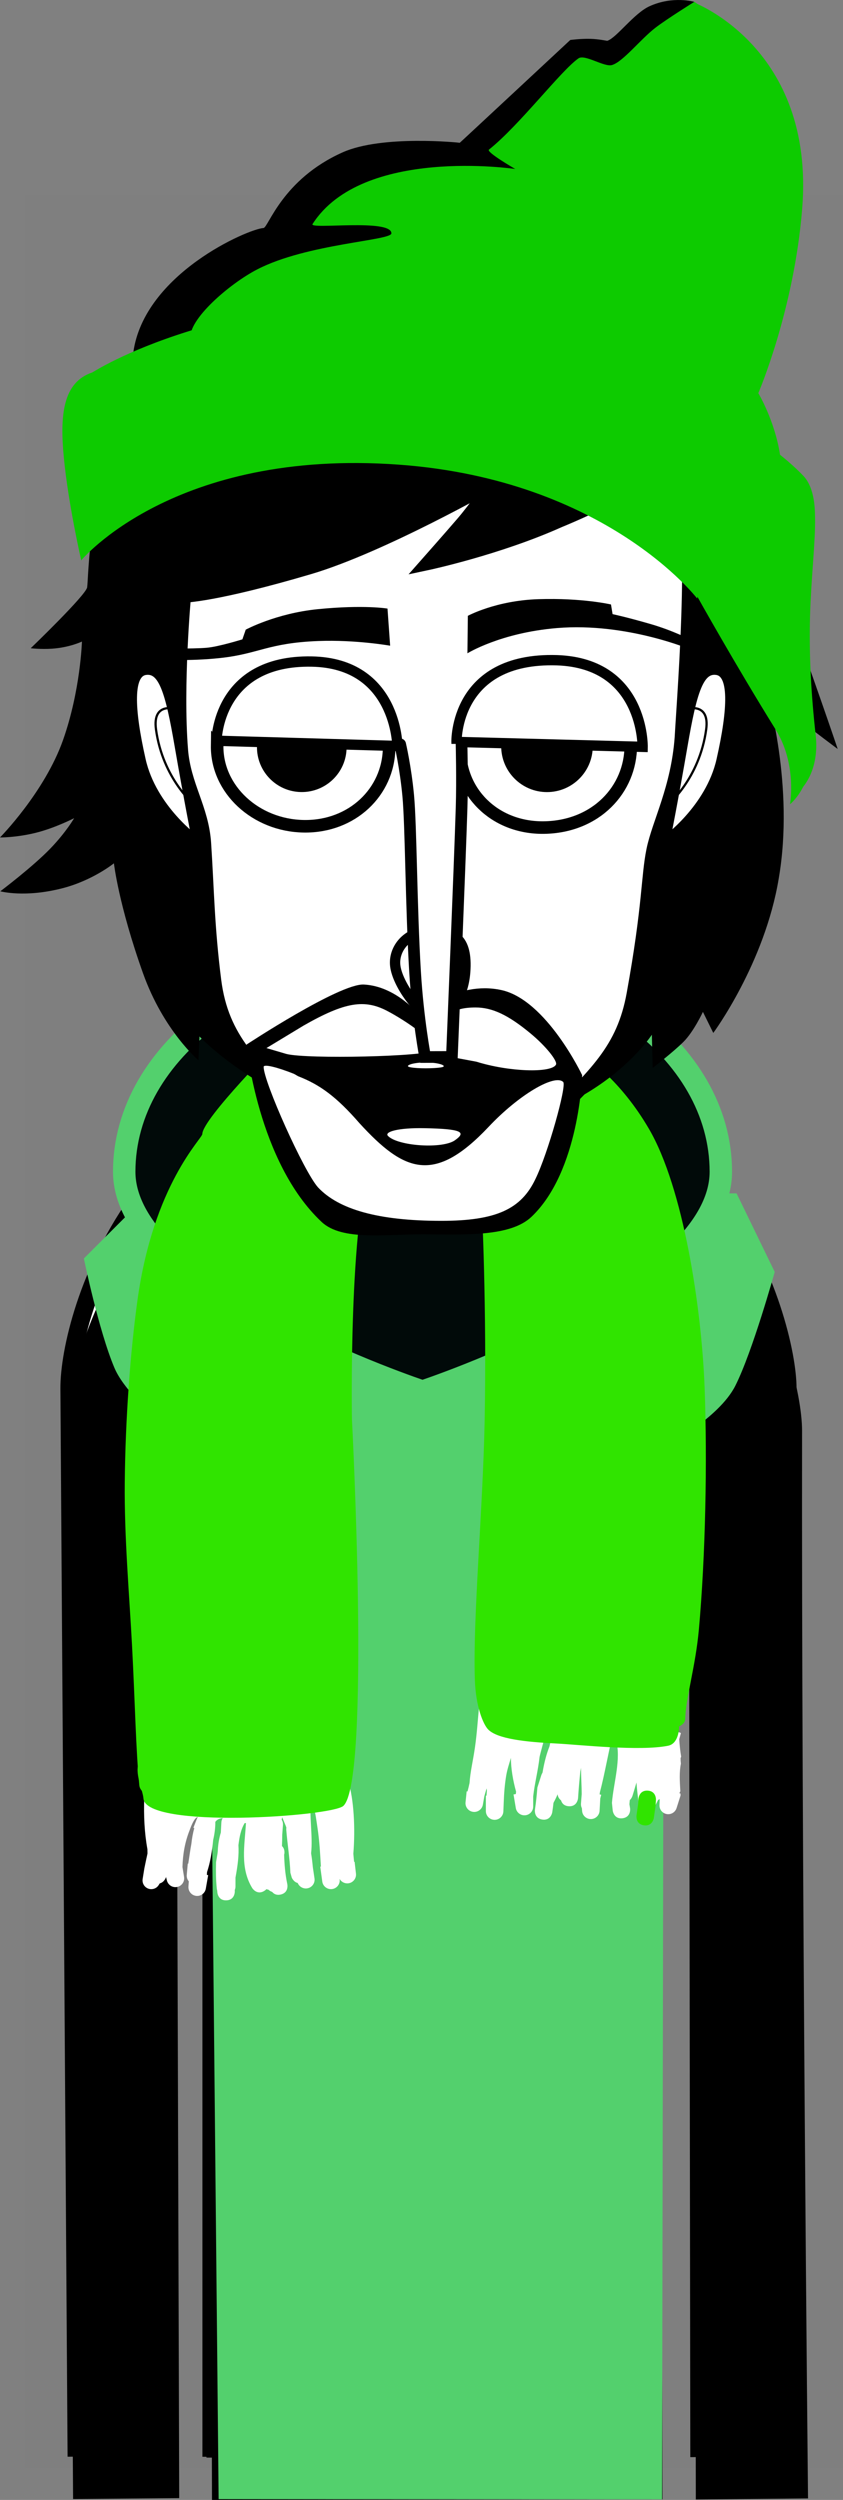 <svg version="1.1" xmlns="http://www.w3.org/2000/svg" xmlns:xlink="http://www.w3.org/1999/xlink" width="93.961" height="278.569" viewBox="0,0,93.961,278.569"><rect x="0" y="0" width="93.961" height="278.569" fill="#808080" stroke="none"/><g transform="translate(-193.019,-31.647)"><g data-paper-data="{&quot;isPaintingLayer&quot;:true}" fill-rule="nonzero" stroke-linejoin="miter" stroke-miterlimit="10" stroke-dasharray="" stroke-dashoffset="0" style="mix-blend-mode: normal"><path d="M201.545,304.392c0,0 -0.635,-94.384 -0.793,-118.012c-0.055,-8.153 8.187,-36.761 40.202,-36.921c31.602,-0.158 39.857,29.487 39.849,36.897c-0.077,46.243 0.654,117.986 0.654,117.986l-10.497,0.096l-0.159,-114.843c0,0 0.075,-3.099 -2.816,-3.154c-3.434,-0.065 -2.945,3.116 -2.945,3.116l0.205,114.87l-48.214,0.072l-0.305,-115.233c0,0 0.279,-2.919 -2.886,-2.934c-3.111,-0.015 -2.816,2.909 -2.816,2.909l0.353,115.067z" fill="#ffffff" stroke="#000000" stroke-width="2" stroke-linecap="butt"/><path d="M216.581,304.406v-119.201c0,0 0.757,-9.731 0.757,-14.639c0,-4.498 -0.757,-13.687 -0.757,-13.687c0,0 2.673,-2.353 4.656,-3.748c1.983,-1.395 5.172,-2.804 5.172,-2.804c0,0 -0.602,40.109 14.56,40.039c15.435,-0.072 13.832,-40.039 13.832,-40.039c0,0 3.913,1.52 6.166,2.947c2.253,1.427 4.754,3.605 4.754,3.605c0,0 -0.757,9.425 -0.757,14.192c0,4.842 0.757,14.639 0.757,14.639v118.697z" fill="#ffffff" stroke="#000000" stroke-width="2" stroke-linecap="butt"/><path d="M195.799,306.613v-253.225h91.182v253.225z" fill-opacity="0.01" fill="#000000" stroke="none" stroke-width="0" stroke-linecap="butt"/><g stroke-linecap="butt"><path d="M202.159,309.108c0,0 -0.635,-94.384 -0.793,-118.012c-0.055,-8.153 8.187,-36.761 40.202,-36.921c31.602,-0.158 39.857,29.487 39.849,36.897c-0.077,46.243 0.654,117.986 0.654,117.986l-10.497,0.096l-0.159,-114.843c0,0 0.075,-3.099 -2.816,-3.154c-3.434,-0.065 -2.945,3.116 -2.945,3.116l0.205,114.87l-48.214,0.072l-0.305,-115.233c0,0 0.279,-2.919 -2.886,-2.934c-3.111,-0.015 -2.816,2.909 -2.816,2.909l0.353,115.067z" fill="#000000" stroke="#000000" stroke-width="2"/><path d="M256.757,205.05c-0.571,0 -1.034,-0.463 -1.034,-1.034c0,-0.571 0.463,-1.034 1.034,-1.034c0.571,0 1.034,0.463 1.034,1.034c0,0.571 -0.463,1.034 -1.034,1.034z" fill="#000000" stroke="none" stroke-width="1.5"/><path d="M251.497,209.285c-4.463,-0.314 -6.552,-1.794 -6.17,-2.58c0.118,-0.242 2.846,1.064 6.97,1.305c6.409,0.375 8.51,-0.632 8.51,-0.632v1.346c0,0 -2.413,1.047 -9.311,0.561z" fill="#000000" stroke="#000000" stroke-width="0"/><path d="M223.684,204.016c0,-0.571 0.463,-1.034 1.034,-1.034c0.571,0 1.034,0.463 1.034,1.034c0,0.571 -0.463,1.034 -1.034,1.034c-0.571,0 -1.034,-0.463 -1.034,-1.034z" fill="#000000" stroke="none" stroke-width="1.5"/><path d="M229.978,209.285c-6.897,0.486 -9.311,-0.561 -9.311,-0.561v-1.346c0,0 2.101,1.007 8.51,0.632c4.124,-0.241 6.853,-1.547 6.97,-1.305c0.383,0.786 -1.706,2.266 -6.17,2.58z" fill="#000000" stroke="#000000" stroke-width="0"/><path d="M241.258,265.837c-0.819,0 -1.483,-0.664 -1.483,-1.483c0,-0.819 0.664,-1.483 1.483,-1.483c0.819,0 1.483,0.664 1.483,1.483c0,0.819 -0.664,1.483 -1.483,1.483z" data-paper-data="{&quot;index&quot;:null}" fill="#000000" stroke="none" stroke-width="1.5"/><path d="M202.369,171.877l7.5,-7.5l65.25,0.25l4.25,8.75c0,0 -2.462,8.861 -4.388,12.683c-1.855,3.681 -7.963,6.839 -7.963,6.839l-0.207,117.245l-49.423,-0.017l-1.14,-116.019c0,0 -8.619,-5.65 -10.478,-10.046c-1.763,-4.169 -3.402,-12.186 -3.402,-12.186z" fill="#53d06d" stroke="none" stroke-width="0"/><path d="M273.364,162.216c0,13.531 -33.25,24.5 -33.25,24.5c0,0 -33.25,-10.969 -33.25,-24.5c0,-13.531 14.887,-24.5 33.25,-24.5c18.363,0 33.25,10.969 33.25,24.5z" fill="#010a09" stroke="#53d06d" stroke-width="2.5"/></g><g data-paper-data="{&quot;index&quot;:null}" stroke="none" stroke-linecap="butt"><path d="M249.749,215.194c0.539,0 0.976,0.437 0.976,0.976c0,0.033 -0.002,0.065 -0.005,0.097l-0.072,0.828c0.089,-0.06 0.183,-0.117 0.283,-0.172l-0.154,-0.341l0.906,-0.411c0.128,-0.061 0.271,-0.096 0.422,-0.096c0.539,0 0.976,0.437 0.976,0.976c0,0.116 -0.02,0.228 -0.058,0.331l-0.238,0.711c-0.004,0.117 -0.029,0.229 -0.071,0.332l-0.418,1.102c0.408,0.063 0.733,0.379 0.809,0.783l0.025,0.117c0.316,0.024 0.605,0.09 0.782,0.327c0.405,0.543 0.343,1.496 -0.019,2.333c0.3,0.024 0.605,0.142 0.903,0.358c0.129,-0.118 0.314,-0.208 0.576,-0.234c0.971,-0.097 1.068,0.874 1.068,0.874l0.02,0.344c0.178,-0.233 0.459,-0.383 0.776,-0.383c0.539,0 0.976,0.437 0.976,0.976c0,0.031 -0.001,0.062 -0.004,0.093l-0.041,0.492c0.148,-0.457 0.351,-0.88 0.625,-1.249c0.078,-0.167 0.203,-0.309 0.357,-0.408c0.201,-0.196 0.431,-0.369 0.693,-0.516c0.176,-0.098 0.338,-0.177 0.49,-0.238l0.27,-0.198c0,0 0.125,0 0.285,0.045c0.624,-0.086 1.132,0.16 1.914,0.518c0.336,0.154 0.741,0.883 0.947,0.576c0.571,-0.852 -0.655,-2.551 2.25,-1.644c0.254,0.079 0.457,0.237 0.612,0.446l0.193,-0.12c0.152,-0.099 0.334,-0.156 0.529,-0.156c0.539,0 0.976,0.437 0.976,0.976c0,0.027 -0.001,0.053 -0.003,0.08l-0.067,0.94c0.15,-0.028 0.304,-0.025 0.462,0.015c0.079,0.02 0.149,0.052 0.211,0.093l-0.185,0.688c0.043,0.672 0.11,1.315 0.215,1.944l-0.065,0.149c-0.003,0.209 0.009,0.419 0.034,0.628c-0.19,0.954 -0.126,1.953 -0.061,3.066c-0.036,0.075 -0.072,0.149 -0.11,0.223l0.124,0.039c0.004,0.071 0.008,0.142 0.011,0.213l-0.438,1.383c-0.118,0.406 -0.493,0.703 -0.937,0.703c-0.539,0 -0.976,-0.437 -0.976,-0.976c0,-0.015 0,-0.029 0.001,-0.044l0.026,-0.671c-0.055,0.039 -0.115,0.073 -0.178,0.1c-0.306,0.636 -0.672,1.28 -1.145,1.964l-1.049,-1.795c-0.086,-0.716 -0.17,-1.414 -0.218,-2.111c-0.204,0.708 -0.384,1.287 -0.449,1.499c0,0 -0.081,0.264 -0.297,0.468c-0.016,0.153 -0.031,0.305 -0.043,0.457l0.08,0.472c0,0 0.121,0.968 -0.847,1.09c-0.968,0.121 -1.09,-0.847 -1.09,-0.847l-0.089,-0.871c0.181,-2.259 1.055,-4.855 0.449,-7.059c0,0 -0.057,-0.22 -0.011,-0.475c-0.122,-0.035 -0.239,-0.056 -0.35,-0.057c-0.52,2.105 -0.879,4.322 -1.432,6.423c-0.01,0.075 -0.02,0.151 -0.03,0.227l0.178,0.046l-0.104,0.401l-0.077,1.374c-0.025,0.517 -0.452,0.928 -0.975,0.928c-0.516,0 -0.938,-0.4 -0.973,-0.907l-0.024,-0.301c-0.067,-0.132 -0.105,-0.282 -0.105,-0.44c0,-0.029 0.001,-0.058 0.004,-0.086l0.081,-1.052c-0.001,-0.845 -0.075,-1.875 -0.073,-2.926c-0.025,0.135 -0.053,0.271 -0.083,0.41c-0.102,0.984 -0.187,1.97 -0.251,2.962c0,0 -0.063,0.974 -1.037,0.911c-0.562,-0.036 -0.778,-0.376 -0.861,-0.656c-0.201,-0.152 -0.341,-0.379 -0.378,-0.64l-0.006,-0.036c-0.293,0.71 -0.692,1.422 -1.259,2.159l-0.761,-2.218c0.252,-1.893 0.465,-3.636 1.112,-5.264c0.028,-0.119 0.055,-0.236 0.082,-0.349c-0.008,-0.02 -0.017,-0.039 -0.025,-0.058l-0.168,-0.047l0.057,-0.202c-0.114,-0.245 -0.233,-0.477 -0.363,-0.684c-0.024,-0.038 -0.67,2.366 -0.686,2.515c-0.158,1.473 -0.542,2.906 -0.709,4.381v1.134c0,0.539 -0.437,0.976 -0.976,0.976c-0.49,0 -0.895,-0.361 -0.965,-0.831l-0.25,-1.494l0.258,-0.043c0.009,-0.087 0.018,-0.176 0.027,-0.266c-0.337,-1.206 -0.575,-2.556 -0.576,-3.768c-0.191,0.642 -0.406,1.28 -0.519,1.94c-0.17,0.985 -0.244,1.983 -0.281,2.979l-0,0.001l0,0l-0.042,1.044c-0.018,0.523 -0.448,0.942 -0.975,0.942c-0.539,0 -0.976,-0.437 -0.976,-0.976v-1.72h0.074c0.012,-0.196 0.025,-0.392 0.041,-0.588c-0.012,-0.074 -0.024,-0.148 -0.035,-0.221c-0.101,0.359 -0.191,0.666 -0.252,0.887l-0.159,0.913c-0.073,0.467 -0.477,0.825 -0.964,0.825c-0.539,0 -0.976,-0.437 -0.976,-0.976c0,-0.039 0.002,-0.077 0.007,-0.114l0.125,-1.203l0.096,0.01c0.085,-0.317 0.158,-0.629 0.225,-0.937c0.078,-1.246 0.385,-2.448 0.609,-4.016c0.429,-2.996 0.377,-6.099 1.23,-9.016l0.49,-1.073c0,0 0.38,-0.827 1.205,-0.516c0.165,-0.306 0.488,-0.513 0.86,-0.513z" fill="#ffffff" stroke-width="0.5"/><path d="M225.539,240.866l-0.153,-0.532c-0.067,-1.616 -0.328,-3.176 -0.46,-4.786c0,0 -0.008,-0.104 0.014,-0.246c-0.024,-0.07 -0.049,-0.14 -0.074,-0.211c-0.027,-0.075 -0.204,-0.481 -0.397,-0.956c-0.011,0.114 -0.034,0.189 -0.034,0.189l-0.025,0.079c0.095,0.151 0.15,0.329 0.15,0.521c0,0.028 -0.001,0.055 -0.003,0.083l-0.081,1.095c-0.001,0.398 -0.011,0.797 -0.029,1.198c0.019,1.004 0,1.972 -0.133,2.954l0.251,-0.008l0.038,1.241c0,0.011 0.001,0.023 0.001,0.034c0,0.539 -0.437,0.976 -0.976,0.976c-0.266,0 -0.507,-0.106 -0.683,-0.279c-0.085,-0.014 -0.161,-0.035 -0.229,-0.061c-0.062,0.066 -0.139,0.129 -0.233,0.189c-0.825,0.521 -1.346,-0.304 -1.346,-0.304c-1.382,-2.267 -0.845,-4.739 -0.703,-7.248h-0.144c-0.44,0.729 -0.587,1.594 -0.696,2.457c0.069,1.11 -0.073,2.237 -0.328,3.619v0.991c0,0.138 -0.029,0.269 -0.08,0.388c0.001,0.05 0.003,0.1 0.004,0.15c0,0 0.029,0.975 -0.947,1.004c-0.975,0.029 -1.004,-0.947 -1.004,-0.947c-0.011,-0.39 -0.011,-0.78 -0.002,-1.17l-0.105,-0.855l0.137,-0.017c0.018,-0.357 0.041,-0.714 0.068,-1.071c-0.126,-1.186 -0.039,-2.381 0.295,-3.491l0.062,-1.137c0.008,-0.176 0.063,-0.34 0.153,-0.479c-0.331,0.035 -0.624,0.14 -0.829,0.423c0.009,0.638 -0.079,1.334 -0.236,2c-0.136,1.352 -0.316,2.473 -0.688,3.6c-0.005,0.104 -0.011,0.207 -0.018,0.309l0.147,0.026l-0.262,1.494c-0.073,0.467 -0.477,0.824 -0.964,0.824c-0.539,0 -0.976,-0.437 -0.976,-0.976c0,-0.027 0.001,-0.053 0.003,-0.08l0.041,-0.571c-0.146,-0.17 -0.233,-0.392 -0.233,-0.633c0,-0.034 0.002,-0.068 0.005,-0.101l0.112,-1.234l0.053,0.005c0.138,-0.855 0.221,-1.562 0.346,-2.205c0.068,-0.611 0.168,-1.208 0.33,-1.761l-0.101,-0.039l0.37,-0.96c0.031,-0.087 0.074,-0.168 0.127,-0.241c-0.444,0.046 -0.892,1.404 -0.92,1.475c-0.525,1.326 -0.76,2.666 -0.797,4.105l0.175,1.085c0.01,0.056 0.015,0.114 0.015,0.174c0,0.539 -0.437,0.976 -0.976,0.976c-0.464,0 -0.853,-0.324 -0.952,-0.758l-0.298,-1.188l0.1,-0.025l-0.003,-0.019l0.219,-0.035l0.042,-0.011c-0,-0.001 -0.001,-0.002 -0.001,-0.003l-0.27,-0.042c0.004,-0.127 0.008,-0.259 0.013,-0.395c-0.03,0.097 -0.062,0.192 -0.098,0.288l-0.014,0.131c-0.023,0.257 -0.147,0.486 -0.331,0.646l-0.013,0.078l0.312,0.195l-0.559,0.892c-0.171,0.283 -0.481,0.472 -0.836,0.472c-0.539,0 -0.976,-0.437 -0.976,-0.976c0,-0.059 0.005,-0.117 0.015,-0.174l0.186,-1.153l0.008,0.001l-0.004,-0.023c0.12,-0.579 0.231,-1.124 0.348,-1.644c0,-0.007 0,-0.014 0,-0.021c-0.004,-0.158 -0.006,-0.31 -0.007,-0.458c-0.338,-1.856 -0.418,-3.725 -0.358,-5.697l-0.037,-1.257c-0,-0.011 -0.001,-0.022 -0.001,-0.033c0,-0.539 0.437,-0.976 0.976,-0.976c0.519,0 0.944,0.405 0.974,0.917l0.113,1.654l-0.013,0.001c0.007,0.018 0.014,0.036 0.021,0.054c0.031,-0.707 0.111,-1.413 0.169,-2.132l0.013,-0.024l-0.01,-0.001l0.15,-1.119c0.057,-0.484 0.469,-0.86 0.969,-0.86c0.5,0 0.912,0.376 0.969,0.86l0.15,1.119l-0.005,0.001c0.087,0.289 0.121,0.602 0.079,0.971c-0.001,0.008 -0.002,0.017 -0.003,0.025l0.594,-0.076l0.248,-0.355c0.016,0.102 0.044,0.206 0.079,0.313l0.285,-0.036c0,0 0.564,0.638 0.043,1.249l-0,0c-0.001,0.006 -0.001,0.012 -0.002,0.018c0.476,-0.114 0.947,-0.105 1.31,0.122c0.153,0.096 0.282,0.224 0.391,0.379c0.389,-0.205 0.846,-0.352 1.383,-0.429c0.251,-0.036 1.593,-0.135 2.135,-0.096c0.218,-0.164 0.449,-0.318 0.695,-0.462l0.052,0.007c0.179,-0.221 0.453,-0.363 0.759,-0.363c0.196,0 0.379,0.058 0.532,0.157c0.037,-0.004 0.074,-0.006 0.112,-0.006c0.084,0 0.166,0.011 0.244,0.031c0.1,-0.437 0.255,-0.847 0.625,-1.013c0.861,-0.385 1.384,-0.259 1.748,0.081l0.141,-0.076c0.044,-0.196 0.148,-0.37 0.291,-0.502l1.058,-0.98l0.121,0.131c0.304,-0.326 0.639,-0.618 1.015,-0.851l0.946,-0.354c0,0 0.209,-0.073 0.462,-0.05c0.235,-0.378 0.522,-0.687 0.925,-0.722c0.937,-0.081 1.816,2.104 2.024,2.762c0.645,2.049 0.806,5.335 0.579,8.111c0.025,0.299 0.051,0.602 0.083,0.909l0.058,-0.007l0.15,1.307c0.005,0.041 0.008,0.083 0.008,0.125c0,0.539 -0.437,0.976 -0.976,0.976c-0.368,0 -0.688,-0.203 -0.854,-0.504l0.005,0.048c0.005,0.04 0.008,0.081 0.008,0.122c0,0.539 -0.437,0.976 -0.976,0.976c-0.499,0 -0.91,-0.374 -0.969,-0.857l-0.225,-1.648l0.073,-0.01c-0.083,-1.436 -0.158,-2.85 -0.374,-4.281c-0.139,-0.924 -0.221,-1.645 -0.468,-2.531c-0.058,-0.208 -0.208,-0.815 -0.244,-0.601c-0.257,1.555 0.211,4.048 -0.007,5.935c0.082,0.507 0.145,1.019 0.192,1.537l0.184,1.246c0.009,0.052 0.013,0.105 0.013,0.159c0,0.539 -0.437,0.976 -0.976,0.976c-0.409,0 -0.76,-0.252 -0.905,-0.61c-0.468,-0.113 -0.665,-0.606 -0.665,-0.606zM229.443,231.204c0.01,0.013 0.02,0.027 0.03,0.04c0.014,-0.022 0.03,-0.043 0.046,-0.064c-0.024,0.008 -0.049,0.015 -0.075,0.023z" fill="#ffffff" stroke-width="0.5"/><path d="M221.649,159.476c0,-1.678 6.388,-10.338 6.388,-10.338l19.563,-1.952c0,0 6.553,1.284 11.085,11.725c2.844,6.552 4.363,19.905 4.611,28.861c0.226,8.138 0.076,18.714 -0.477,26.923c-0.278,4.126 5.935,7.068 5.891,9.388c-0.008,0.396 -0.123,1.867 -1.214,2.09c-3.133,0.642 -10.064,-0.125 -12.403,-0.242c-3.45,-0.172 -6.71,-0.509 -7.702,-1.609c-0.505,-0.56 -1.341,-2.457 -1.444,-5.504c-0.233,-6.902 0.897,-18.897 1.092,-28.889c0.237,-12.161 -0.287,-24.133 -0.4,-25.096c-0.455,-3.881 -9.786,-10.446 -12.177,-4.103c-2.6,6.898 -2.215,29.066 -2.215,29.066c0,0 2.102,40.203 -0.952,43.079c-1.267,1.193 -22.035,2.605 -22.287,-0.821c-0.07,-0.949 -1.065,-2.947 -0.464,-4.043c1.901,-3.466 7.467,-6.684 7.276,-11.549c-0.217,-5.536 -0.648,-12.039 -0.603,-18.141c0.052,-7.114 0.457,-14.49 1.051,-20.29c1.326,-12.957 5.381,-18.049 5.381,-18.556z" fill="#30e400" stroke-width="NaN"/><path d="M215.57,158.012c0,-1.678 8.588,-10.338 8.588,-10.338l26.299,-1.952c0,0 8.81,1.284 14.901,11.725c3.823,6.552 5.865,19.905 6.199,28.861c0.304,8.138 0.102,18.714 -0.641,26.923c-0.373,4.126 -1.467,7.653 -1.526,9.973c-0.017,0.684 -0.937,1.041 -2.327,1.211c-1.728,0.213 -4.183,0.138 -6.532,0.051c-0.701,-0.026 -1.396,-0.056 -2.076,-0.091c-3.817,-0.2 -7.146,-0.584 -8.278,-1.518c-0.679,-0.56 -1.803,-2.457 -1.941,-5.504c-0.313,-6.902 1.206,-18.897 1.468,-28.889c0.319,-12.161 -0.386,-24.133 -0.538,-25.096c-0.611,-3.881 -13.156,-10.446 -16.37,-4.103c-3.496,6.898 -2.978,29.066 -2.978,29.066c0,0 2.826,40.203 -1.28,43.079c-1.119,0.784 -9.252,1.662 -14.794,1.201c-2.893,-0.241 -5.08,-0.847 -5.196,-2.022c-0.39,-3.95 -0.475,-9.19 -0.813,-15.592c-0.292,-5.536 -0.871,-12.039 -0.811,-18.141c0.07,-7.114 0.615,-14.49 1.413,-20.29c1.783,-12.957 7.233,-18.049 7.233,-18.556z" fill="#30e400" stroke-width="NaN"/><path d="M223.989,237.123c0.947,0.237 0.709,1.184 0.709,1.184l-0.013,-0.097c0.033,1.188 0.115,2.236 0.358,3.394c0,0 0.2,0.955 -0.756,1.155c-0.955,0.2 -1.155,-0.756 -1.155,-0.756c-0.264,-1.269 -0.361,-2.439 -0.399,-3.738l0.071,-0.433c0,0 0.237,-0.947 1.184,-0.709z" fill="#ffffff" stroke-width="0.5"/><path d="M212.863,237.328c0.657,0.722 -0.065,1.379 -0.065,1.379l-0.811,0.698c-0.161,0.487 -0.321,0.975 -0.482,1.462c0,0 -0.323,0.921 -1.244,0.598c-0.921,-0.323 -0.598,-1.244 -0.598,-1.244c0.232,-0.631 0.464,-1.262 0.696,-1.894l1.124,-1.064c0,0 0.722,-0.657 1.379,0.065z" fill="#ffffff" stroke-width="0.5"/><path d="M218.532,236.562c0.962,0.165 0.797,1.127 0.797,1.127l-0.285,1.651c-0.022,0.857 -0.01,1.717 0.083,2.569c0,0 0.104,0.97 -0.866,1.075c-0.97,0.104 -1.075,-0.866 -1.075,-0.866c-0.104,-0.984 -0.111,-1.979 -0.085,-2.969l0.304,-1.789c0,0 0.165,-0.962 1.127,-0.797z" fill="#ffffff" stroke-width="0.5"/><path d="M254.593,228.807c0.928,0.301 0.627,1.229 0.627,1.229l-0.388,1.173c-0.059,0.794 -0.137,1.588 -0.258,2.375c0,0 -0.149,0.964 -1.113,0.816c-0.964,-0.149 -0.816,-1.113 -0.816,-1.113c0.126,-0.815 0.204,-1.637 0.272,-2.458l0.445,-1.395c0,0 0.301,-0.928 1.229,-0.627z" fill="#ffffff" stroke-width="0.5"/><path d="M265.219,231.178c0.974,0.061 0.913,1.035 0.913,1.035l-0.046,0.681c-0.063,0.441 -0.126,0.881 -0.189,1.321c0,0 -0.138,0.966 -1.104,0.828c-0.966,-0.138 -0.828,-1.104 -0.828,-1.104c0.063,-0.441 0.126,-0.881 0.189,-1.321l0.03,-0.527c0,0 0.061,-0.974 1.035,-0.913z" fill="#30e400" stroke-width="0.5"/></g><path d="M196.442,103.88c0,0 6.163,-5.922 6.292,-6.788c0.337,-2.271 -0.168,-40.173 35.968,-41.574c44.636,-0.914 39.015,35.349 41.531,42.19c3.45,9.381 6.157,17.4 6.157,17.4c0,0 -2.767,-2.054 -4.08,-3.134c-1.224,-1.008 -3.801,-3.146 -3.801,-3.146c0,0 3.091,10.348 1.311,20.695c-1.562,9.481 -7.298,17.225 -7.298,17.225l-1.155,-2.347c0,0 -1.023,2.198 -2.16,3.333c-1.137,1.135 -3.439,2.913 -3.439,2.913l-0.092,-3.704c0,0 -7.06,11.018 -24.351,10.872c-16.306,-0.255 -26.072,-10.675 -26.072,-10.675l-0.116,2.655c0,0 -3.895,-3.293 -6.181,-9.708c-2.725,-7.646 -3.239,-12.243 -3.239,-12.243c0,0 -2.339,1.899 -5.717,2.774c-4.233,1.097 -6.947,0.345 -6.947,0.345c0,0 3.608,-2.717 5.584,-4.77c1.76,-1.828 2.647,-3.377 2.647,-3.377c0,0 -2.108,1.085 -4.233,1.618c-2.217,0.556 -4.03,0.531 -4.03,0.531c0,0 4.975,-5.037 7.031,-10.874c1.941,-5.511 2.1,-10.957 2.1,-10.957c0,0 -1.362,0.662 -3.33,0.795c-1.248,0.085 -2.378,-0.049 -2.378,-0.049z" fill="#000000" stroke="none" stroke-width="1.5" stroke-linecap="butt"/><path d="M213.228,115.202c-0.577,-7.293 0.335,-17.154 0.335,-17.154c0,0 3.411,-0.041 13.914,-3.144c8.07,-2.384 20.547,-9.487 20.547,-9.487c0,0 -2.16,3.005 -3.408,4.46c-1.327,1.547 -3.993,4.563 -3.993,4.563c0,0 7.838,-1.668 14.675,-4.729c8.568,-3.536 10.593,-6.053 12.95,-4.593c2.783,1.724 1.03,23.183 0.718,28.741c-0.422,5.669 -2.533,9.5 -3.15,12.521c-0.617,3.021 -0.41,6.137 -2.206,16.04c-1.121,6.18 -4.162,8.925 -10.019,14.661c-5.858,5.736 -9.054,9.253 -13.014,9.322c-3.811,0.066 -8.936,-5.1 -13.935,-10.382c-5.324,-5.625 -8.875,-8.477 -9.716,-15.14c-0.757,-6 -0.777,-9.909 -1.123,-15.248c-0.253,-3.903 -2.261,-6.445 -2.576,-10.428z" fill="#ffffff" stroke="#000000" stroke-width="1.5" stroke-linecap="butt"/><path d="M261.298,100.081c0,0 1.524,0.318 4.256,1.11c2.495,0.724 4.449,1.744 4.449,1.744l0.195,1.17c0,0 -7.25,-3.13 -15.116,-2.471c-6.29,0.527 -9.963,2.812 -9.963,2.812l0.046,-4.177c0,0 3.127,-1.704 7.864,-1.856c4.904,-0.157 8.091,0.591 8.091,0.591z" data-paper-data="{&quot;index&quot;:null}" fill="#000000" stroke="none" stroke-width="1.5" stroke-linecap="butt"/><path d="" fill="#ffffff" stroke="#000000" stroke-width="1.4" stroke-linecap="butt"/><path d="" fill="#ffffff" stroke="#000000" stroke-width="1.9" stroke-linecap="butt"/><path d="M240.86,144.629c-1.034,0 -3.538,-3.26 -3.787,-5.364c-0.222,-1.882 1.315,-3.828 3.787,-3.828c2.472,0 4.202,0.491 4.03,4.189c-0.146,3.138 -1.558,5.003 -4.03,5.003z" fill="#ffffff" stroke="#000000" stroke-width="1.15" stroke-linecap="butt"/><path d="M214.927,125.325c0,0 -4.932,-3.517 -6.164,-8.975c-1.296,-5.743 -1.461,-9.733 0.48,-9.992c1.941,-0.259 2.703,2.377 3.733,8.356c1.029,5.979 1.951,10.611 1.951,10.611z" data-paper-data="{&quot;index&quot;:null}" fill="#ffffff" stroke="#000000" stroke-width="1" stroke-linecap="butt"/><path d="M214.725,121.377c0,0 -3.564,-2.923 -4.318,-8.451c-0.421,-3.083 2.157,-2.28 2.157,-2.28" fill="none" stroke="#000000" stroke-width="0.25" stroke-linecap="round"/><path d="" fill="#ffffff" stroke="#000000" stroke-width="1.4" stroke-linecap="butt"/><path d="" fill="#000000" stroke="none" stroke-width="1.5" stroke-linecap="butt"/><path d="" fill="#000000" stroke="none" stroke-width="1.5" stroke-linecap="butt"/><path d="" fill="#ffffff" stroke="#000000" stroke-width="1.15" stroke-linecap="butt"/><path d="" fill="#ffffff" stroke="#000000" stroke-width="1.15" stroke-linecap="butt"/><path d="M220.41,101.809c0,0 3.37,-1.819 8.032,-2.282c5.167,-0.513 7.768,-0.066 7.768,-0.066l0.295,4.137c0,0 -3.836,-0.681 -8.018,-0.521c-5.593,0.213 -6.645,1.433 -10.898,1.891c-3.644,0.393 -6.737,0.159 -6.737,0.159l-0.026,-1.232c0,0 3.595,0.074 5.234,-0.068c1.352,-0.117 3.976,-0.938 3.976,-0.938z" fill="#000000" stroke="none" stroke-width="1.5" stroke-linecap="butt"/><path d="M269.161,114.714c1.029,-5.979 1.791,-8.615 3.733,-8.356c1.941,0.259 1.776,4.249 0.48,9.992c-1.232,5.458 -6.164,8.975 -6.164,8.975c0,0 0.922,-4.633 1.951,-10.611z" data-paper-data="{&quot;index&quot;:null}" fill="#ffffff" stroke="#000000" stroke-width="1" stroke-linecap="butt"/><path d="M269.573,110.647c0,0 2.578,-0.803 2.157,2.28c-0.754,5.527 -4.318,8.451 -4.318,8.451" data-paper-data="{&quot;index&quot;:null}" fill="none" stroke="#000000" stroke-width="0.25" stroke-linecap="round"/><g stroke="none" stroke-width="0" stroke-linecap="butt"><path d="M261.603,56.258c0,-5.085 8.736,-24.341 8.736,-24.341c0,0 13.53,5.049 12.093,22.969c-0.91,11.344 -4.891,20.568 -4.891,20.568c0,0 1.818,3.039 2.406,6.779c1.523,9.681 2.897,27.295 3.346,33.112c0.3,3.894 -2.218,5.918 -2.218,5.918c0,0 0.801,-4.453 -1.594,-8.305c-4.506,-7.249 -8.717,-14.793 -8.717,-14.793c0,0 -9.16,-36.822 -9.16,-41.907z" fill="#0dcb00"/><path d="M207.974,70.994c1.229,-8.768 12.827,-13.751 14.507,-13.845c0.539,-0.03 2.072,-5.428 8.835,-8.437c4.424,-1.969 13.043,-1.072 13.043,-1.06c0,0.017 12.223,-11.457 12.223,-11.457c0,0 1.149,-0.155 2.234,-0.127c0.949,0.024 1.849,0.232 1.892,0.219c1.019,-0.313 2.96,-3.053 4.697,-3.847c2.611,-1.194 4.999,-0.586 4.999,-0.586c0,0 5.43,2.999 4.933,14.068c-0.474,10.581 -6.139,22.572 -7.848,23.669c-0.024,0.016 1.792,5.736 1.792,5.736c0,0 9.23,5.048 13.298,9.364c1.303,1.382 1.269,3.92 1.285,4.591c0.061,2.592 -0.436,6.755 -0.557,10.964c-0.126,4.397 0.133,8.88 0.63,13.325c0.439,3.925 -1.508,5.866 -1.508,5.866c0,0 0.991,-2.275 -0.908,-6.165c-3.184,-6.526 -10.293,-17.181 -10.293,-17.181l-0.509,2.244c0,0 -10.127,-13.226 -33.23,-14.91c-25.118,-1.831 -35.427,10.671 -35.427,10.671c0,0 -0.373,-2.312 -0.351,-2.402c1.224,-4.976 6.254,-20.643 6.261,-20.698z" fill="#0dcb00"/><path d="M207.88,70.9c1.229,-8.768 12.827,-13.751 14.507,-13.845c0.539,-0.03 2.072,-5.428 8.835,-8.437c4.424,-1.969 13.043,-1.072 13.043,-1.06c0,0.017 12.318,-11.457 12.318,-11.457c0,0 1.149,-0.155 2.234,-0.127c0.949,0.024 1.849,0.232 1.892,0.219c1.019,-0.313 2.96,-3.053 4.697,-3.847c2.611,-1.194 4.999,-0.492 4.999,-0.492c0,0 -3.044,1.896 -4.321,2.875c-1.672,1.284 -3.623,3.804 -4.847,4.164c-0.878,0.259 -3.034,-1.239 -3.744,-0.742c-1.969,1.377 -6.577,7.461 -9.976,10.168c-0.34,0.27 2.929,2.157 2.929,2.157c0,0 -17.048,-2.535 -22.592,6.14c-0.406,0.636 8.796,-0.636 8.791,1.033c-0.002,0.808 -9.375,1.144 -14.934,4.006c-3.137,1.615 -7.791,5.654 -7.456,7.754c0.738,4.626 -6.534,2.633 -6.374,1.491z" fill="#000000"/><path d="M202.051,93.991c0,0 -1.421,-6.2 -1.914,-11.335c-0.452,-4.704 -0.136,-8.405 3.172,-9.509c0.123,-0.041 14.246,-9.351 42.061,-8.333c8.96,0.328 23.948,10.238 23.948,10.238c0,0 1.877,5.924 2.451,10.275c0.548,4.154 -0.498,10.8 -0.498,10.8c0,0 -5.013,-6.029 -12.734,-9.978c-6.104,-3.122 -14.31,-4.519 -19.835,-4.705c-11.17,-0.376 -19.525,1.637 -24.948,3.01c-7.286,1.845 -9.978,3.878 -11.062,5.961c-1.015,1.951 -0.642,3.575 -0.642,3.575z" fill="#0dcb00"/></g><path d="M217.223,114.721c0.071,-4.892 4.838,-8.936 10.211,-8.858c5.373,0.078 9.027,4.248 8.956,9.14c-0.071,4.892 -4.124,8.794 -9.497,8.716c-5.373,-0.078 -9.742,-4.107 -9.671,-8.999z" fill="#ffffff" stroke="#000000" stroke-width="1.4" stroke-linecap="butt"/><path d="M221.661,114.839c0.04,-2.758 2.309,-4.962 5.067,-4.922c2.758,0.04 4.962,2.309 4.922,5.067c-0.04,2.758 -2.309,4.962 -5.067,4.922c-2.758,-0.04 -4.962,-2.309 -4.922,-5.067z" fill="#000000" stroke="none" stroke-width="1.5" stroke-linecap="butt"/><path d="M244.28,114.722c0.204,-4.888 4.453,-8.858 9.77,-8.858c5.318,0 9.275,3.966 9.275,8.858c0,4.892 -3.886,9.071 -9.7,9.142c-5.53,0.067 -9.558,-4.037 -9.345,-9.142z" fill="#ffffff" stroke="#000000" stroke-width="1.4" stroke-linecap="butt"/><path d="M248.882,114.808c0,-2.818 2.285,-5.103 5.103,-5.103c2.818,0 5.103,2.285 5.103,5.103c0,2.818 -2.285,5.103 -5.103,5.103c-2.818,0 -5.103,-2.285 -5.103,-5.103z" fill="#000000" stroke="none" stroke-width="1.5" stroke-linecap="butt"/><path d="M217.155,114.189c0,0 0.064,-9.015 10.601,-8.825c9.471,0.166 9.556,9.407 9.556,9.407z" fill="#ffffff" stroke="#000000" stroke-width="1.15" stroke-linecap="butt"/><path d="M243.902,114.32c0,0 -0.247,-9.458 11.198,-9.103c9.714,0.333 9.547,9.652 9.547,9.652z" fill="#ffffff" stroke="#000000" stroke-width="1.15" stroke-linecap="butt"/><g data-paper-data="{&quot;index&quot;:null}" stroke="none" stroke-linecap="butt"><path d="M257.906,151.452c0,0 -0.295,10.691 -5.645,15.781c-2.346,2.232 -7.383,1.983 -11.97,1.955c-4.243,-0.026 -9.14,0.76 -11.421,-1.378c-7.13,-6.684 -8.381,-19.76 -8.381,-19.76c0,0 10.379,-6.837 13.088,-6.696c3.623,0.19 6.128,3.362 6.128,3.362c0,0 4.154,-3.858 9.212,-2.743c5.016,1.106 8.989,9.478 8.989,9.478z" fill="#000000" stroke-width="0"/><path d="M252.137,146.791c1.775,1.465 3.091,3.157 2.841,3.503c-0.522,0.936 -5.222,0.798 -8.855,-0.341c-11.733,-2.151 -7.044,-1.786 -5.796,-2.893c2.43,-2.158 2.903,-3.15 5.701,-3.15c1.858,0 3.625,0.826 6.11,2.881z" data-paper-data="{&quot;noHover&quot;:false,&quot;origItem&quot;:[&quot;Path&quot;,{&quot;applyMatrix&quot;:true,&quot;segments&quot;:[[[841.91979,350.63557],[0.69532,0],[-1.04688,0]],[[840.73229,351.65565],[0,-0.89828],[0,0.62422]],[[841.96667,352.75185],[-1.1172,-0.35018],[1.35938,0.4263]],[[845.11511,352.90411],[-0.19532,0.35016],[0.09376,-0.12942]],[[844.04479,351.65565],[0.66408,0.5481],[-0.92968,-0.76886]]],&quot;closed&quot;:true,&quot;fillColor&quot;:[0,0,0]}]}" fill="#ffffff" stroke-width="0.5"/><path d="M226.846,145.934c4.635,-2.645 6.82,-2.99 9.43,-1.586c1.775,0.936 5.728,3.506 4.956,4.361c-0.689,0.671 -13.989,0.972 -16.285,0.382l-2.229,-0.657l4.129,-2.5z" data-paper-data="{&quot;noHover&quot;:false,&quot;origItem&quot;:[&quot;Path&quot;,{&quot;applyMatrix&quot;:true,&quot;segments&quot;:[[834.77903,351.32831],[833.23215,352.22659],[[834.06027,352.45497],[0,0],[0.85938,0.22076]],[[838.96651,352.32555],[-0.2578,0.25122],[0.28906,-0.31972]],[[838.11495,350.75737],[0.66406,0.35018],[-0.97656,-0.52526]],[[834.77901,351.32831],[1.73438,-0.98964],[0,0]]],&quot;closed&quot;:true,&quot;fillColor&quot;:[0,0,0]}]}" fill="#ffffff" stroke-width="0.5"/><path d="M242.202,150.582c-0.835,0.142 -2.643,0.143 -3.394,0c-0.835,-0.122 0.063,-0.546 1.65,-0.546c1.587,0 2.517,0.424 1.744,0.546z" data-paper-data="{&quot;noHover&quot;:false,&quot;origItem&quot;:[&quot;Path&quot;,{&quot;applyMatrix&quot;:true,&quot;segments&quot;:[[[839.77903,352.94977],[0.59376,0],[-0.59374,0]],[[839.25559,353.04873],[-0.3125,-0.04568],[0.28126,0.05328]],[[840.32591,353.04873],[-0.3125,0.05328],[0.28906,-0.04568]]],&quot;closed&quot;:true,&quot;fillColor&quot;:[0,0,0]}]}" fill="#ffffff" stroke-width="0.5"/><path d="M240.367,157.361c4.072,0.081 4.634,0.425 3.423,1.3c-1.336,1.058 -6.443,0.701 -7.528,-0.438c-0.438,-0.468 1.182,-0.923 4.105,-0.862z" data-paper-data="{&quot;noHover&quot;:false,&quot;origItem&quot;:[&quot;Path&quot;,{&quot;applyMatrix&quot;:true,&quot;segments&quot;:[[[839.73229,355.69029],[0,0],[-1.09374,-0.02284]],[[838.30261,355.91867],[-0.16406,-0.1751],[0.40626,0.4263]],[[840.91979,356.07093],[-0.5,0.39584],[0.45312,-0.32734]],[[839.73229,355.69031],[1.52344,0.03044],[0,0]]],&quot;closed&quot;:true,&quot;fillColor&quot;:[0,0,0]}]}" fill="#ffffff" stroke-width="0.5"/><path d="M226.257,151.576c2.422,0.936 4.279,2.297 6.827,5.227c4.993,5.462 8.34,6.82 14.374,0.432c3.383,-3.601 7.4,-5.954 8.339,-5.018c0.397,0.448 -1.704,7.969 -3.103,10.818c-1.587,3.337 -4.363,4.651 -10.481,4.651c-7.057,0 -11.461,-1.278 -13.757,-3.74c-1.587,-1.79 -6.051,-11.749 -6.051,-13.417c0,-0.346 1.552,0.048 3.389,0.781z" data-paper-data="{&quot;noHover&quot;:false,&quot;origItem&quot;:[&quot;Path&quot;,{&quot;applyMatrix&quot;:true,&quot;segments&quot;:[[[834.37287,353.37609],[0,0],[-0.6875,-0.27406]],[[833.10725,353.07921],[0,-0.12942],[0,0.62422]],[[835.37287,358.01213],[-0.59374,-0.6699],[0.85938,0.92112]],[[840.39631,359.35955],[-2.64062,0],[2.28906,0]],[[844.25569,357.68479],[-0.59376,1.24846],[0.52344,-1.06576]],[[845.41975,353.70343],[0.14844,0.16748],[-0.35156,-0.35018]],[[842.49007,355.52283],[1.26562,-1.34742],[-2.25782,2.39034]],[[836.91975,355.34775],[2.2422,2.54258],[-0.95312,-1.0962]],[[834.37287,353.37611],[0.90626,0.35016],[0,0]]],&quot;closed&quot;:true,&quot;fillColor&quot;:[0,0,0]}]}" fill="#ffffff" stroke-width="0.5"/></g><path d="M244.462,114.535c0,0 0.103,3.97 0.006,7.127c-0.192,6.251 -1.081,27.761 -1.081,27.761l-2.982,0.009c0,0 -0.803,-4.173 -1.123,-9.5c-0.434,-7.211 -0.45,-16.293 -0.763,-19.632c-0.298,-3.165 -0.896,-5.715 -0.896,-5.715" fill="#ffffff" stroke="#000000" stroke-width="1.3" stroke-linecap="round"/></g></g></svg>